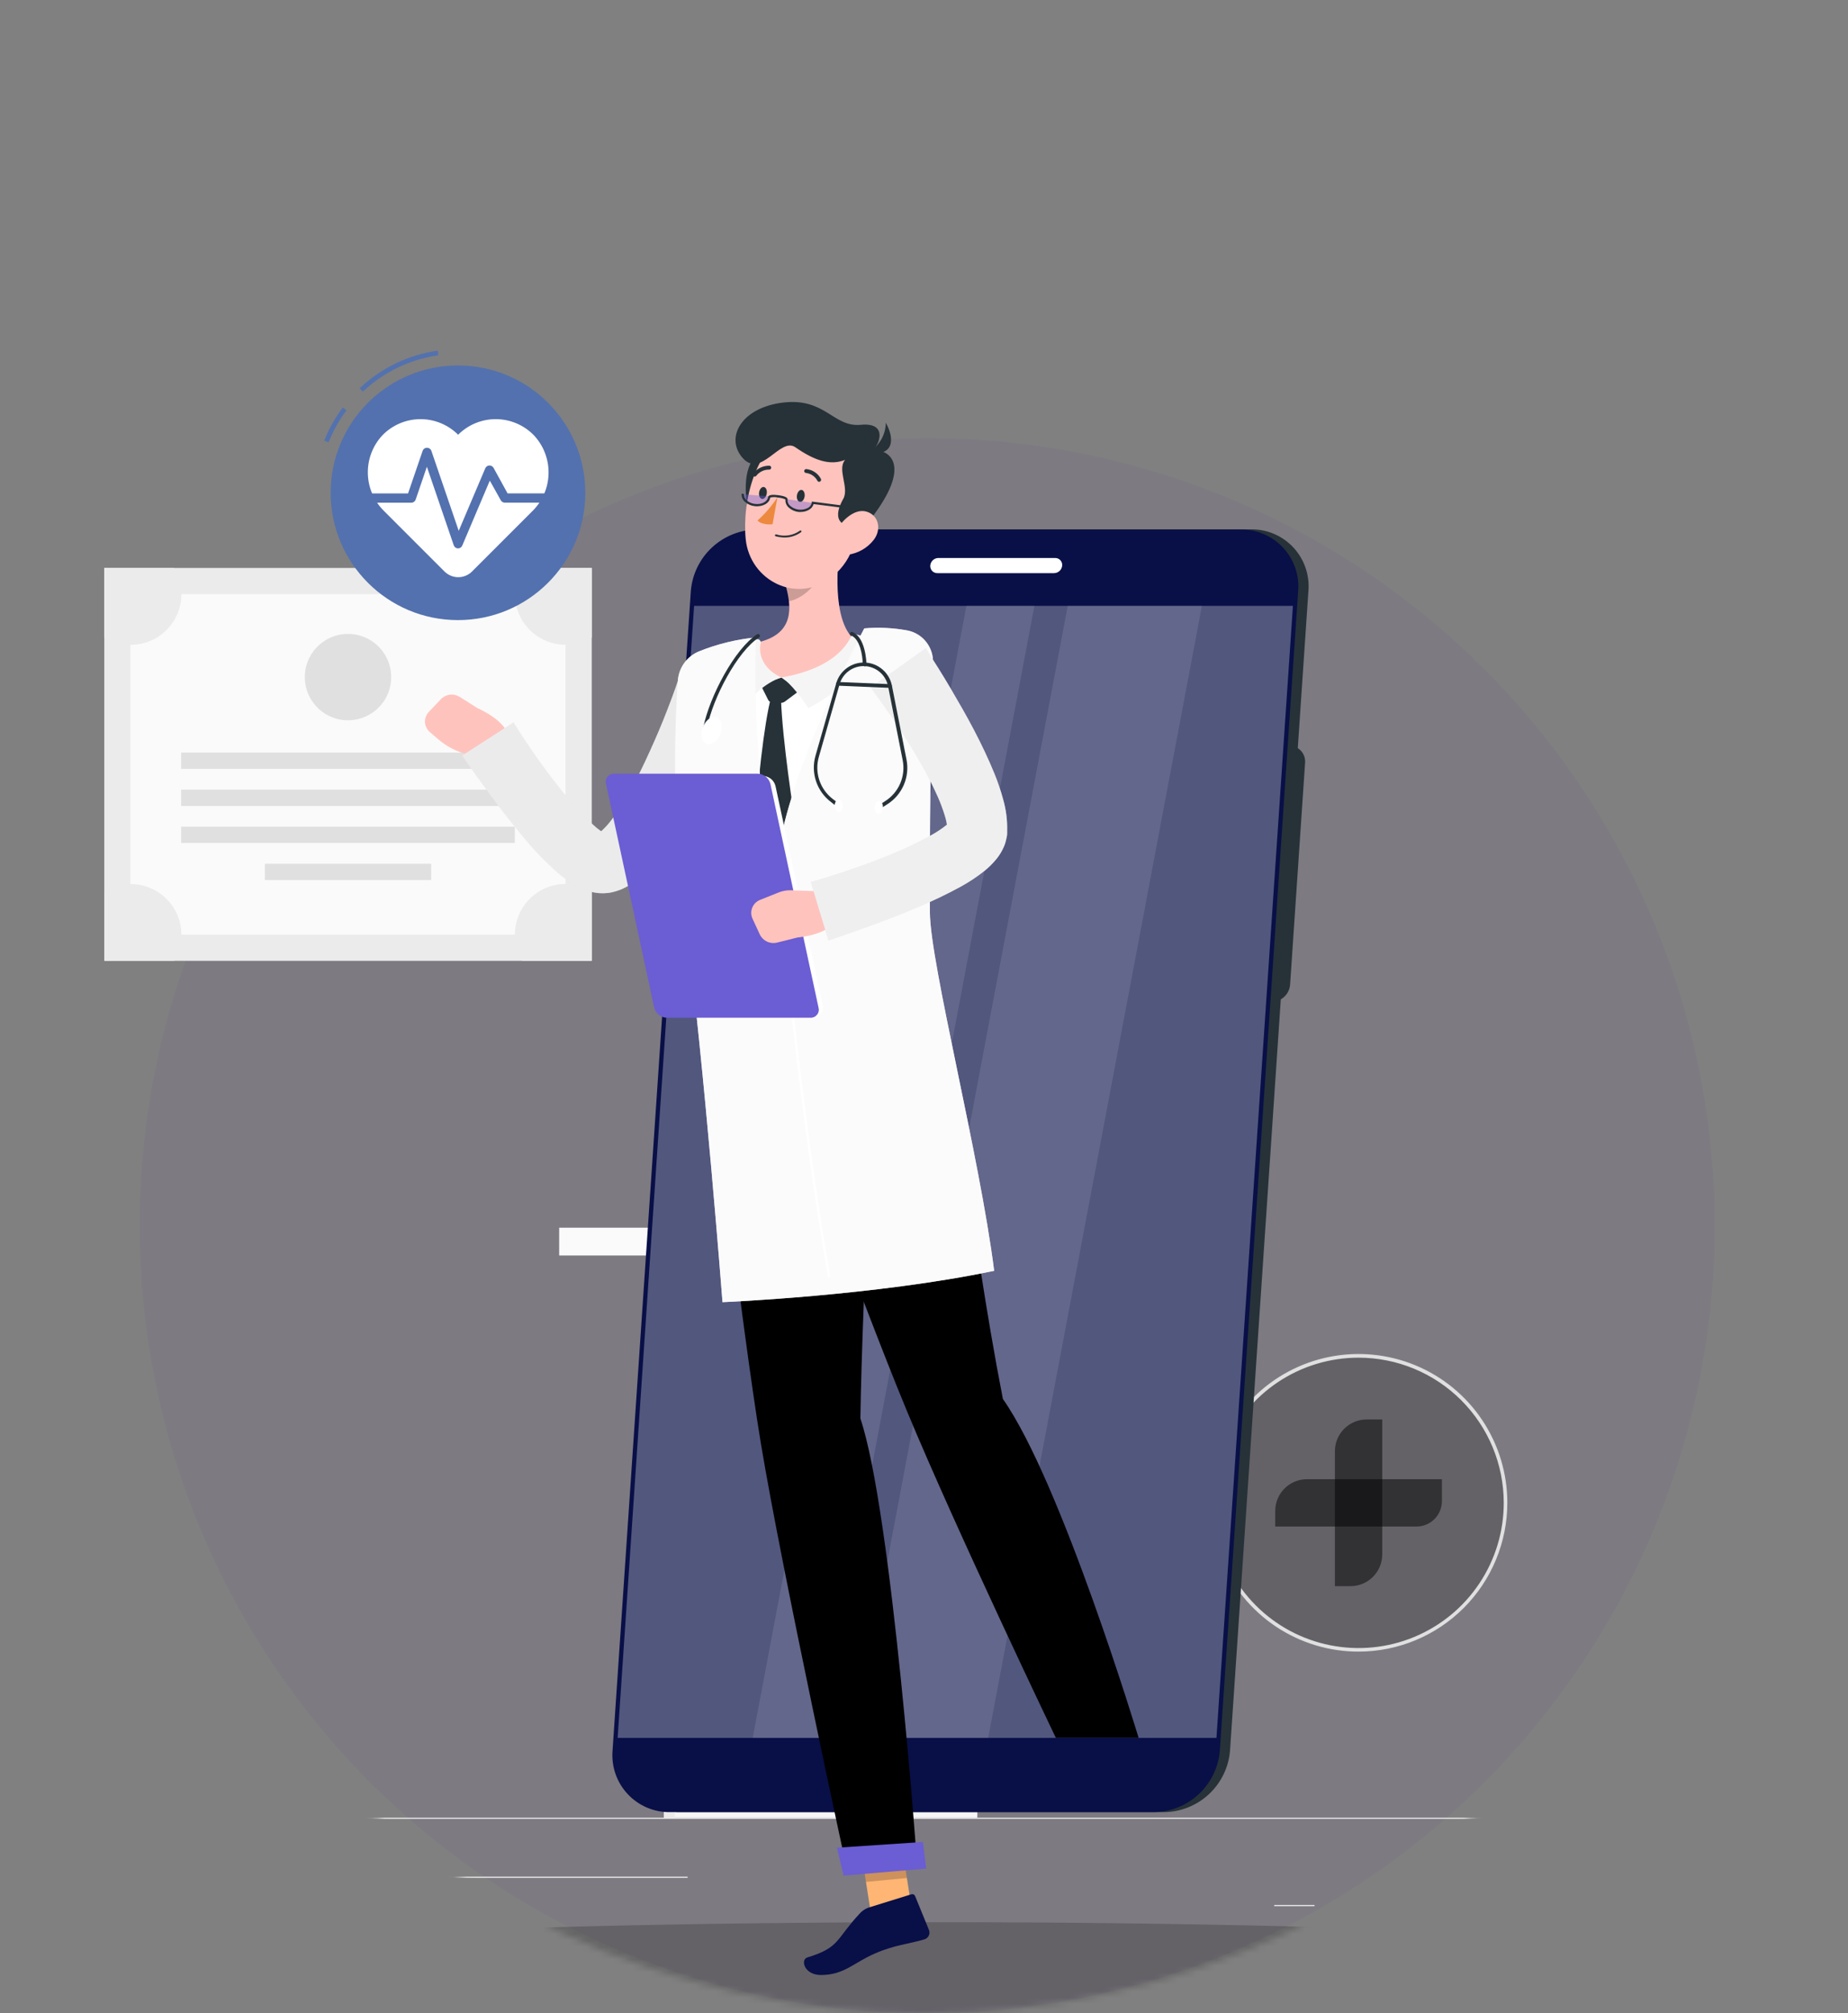 <?xml version="1.0" encoding="UTF-8"?>
<svg width="291" height="317" viewBox="0 0 291 317" fill="none" xmlns="http://www.w3.org/2000/svg">
<rect x="0" y="0" width="291" height="317" fill="#808080" stroke="none"/>
<circle cx="146" cy="193" r="124" fill="#6022A1" fill-opacity="0.06"/>
<mask id="mask0_164_6610" style="mask-type:alpha" maskUnits="userSpaceOnUse" x="0" y="0" width="291" height="317">
<ellipse cx="145.5" cy="158.5" rx="145.5" ry="158.5" fill="url(#paint0_linear_164_6610)"/>
</mask>
<g mask="url(#mask0_164_6610)">
<path d="M330.312 286.206H-35V286.389H330.312V286.206Z" fill="#EBEBEB"/>
<path d="M293.708 297.962H269.509V298.145H293.708V297.962Z" fill="#EBEBEB"/>
<path d="M206.997 299.949H200.648V300.132H206.997V299.949Z" fill="#EBEBEB"/>
<path d="M268.779 291.182H233.95V291.364H268.779V291.182Z" fill="#EBEBEB"/>
<path d="M20.629 292.409H3.328V292.592H20.629V292.409Z" fill="#EBEBEB"/>
<path d="M46.019 292.409H27.132V292.592H46.019V292.409Z" fill="#EBEBEB"/>
<path d="M108.283 295.492H61.055V295.675H108.283V295.492Z" fill="#EBEBEB"/>
<path d="M93.181 89.427H16.421V151.289H93.181V89.427Z" fill="#EBEBEB"/>
<path d="M89.053 147.168V93.548H20.535V147.168H89.053Z" fill="#FAFAFA"/>
<path d="M81.066 121.063V118.499H28.527V121.063H81.066Z" fill="#E0E0E0"/>
<path d="M81.066 126.901V124.336H28.527V126.901H81.066Z" fill="#E0E0E0"/>
<path d="M81.066 132.731V130.167H28.527V132.731H81.066Z" fill="#E0E0E0"/>
<path d="M67.894 138.569V136.005H41.701V138.569H67.894Z" fill="#E0E0E0"/>
<path d="M28.564 93.548C28.564 94.601 28.356 95.643 27.952 96.616C27.547 97.588 26.954 98.47 26.207 99.213C25.46 99.955 24.574 100.542 23.599 100.94C22.624 101.339 21.581 101.54 20.527 101.533C19.075 101.537 17.649 101.14 16.407 100.386V89.427H27.366C28.134 90.665 28.548 92.091 28.564 93.548Z" fill="#EBEBEB"/>
<path d="M93.181 89.427V100.386C91.653 101.305 89.862 101.686 88.093 101.47C86.324 101.253 84.678 100.45 83.418 99.19C82.157 97.93 81.355 96.284 81.138 94.515C80.921 92.745 81.302 90.954 82.221 89.427H93.181Z" fill="#EBEBEB"/>
<path d="M28.564 147.176C28.567 148.625 28.172 150.048 27.424 151.289H16.465V140.33C17.677 139.604 19.06 139.213 20.473 139.195C21.885 139.178 23.277 139.535 24.507 140.231C25.737 140.927 26.76 141.936 27.473 143.156C28.185 144.376 28.562 145.763 28.564 147.176Z" fill="#EBEBEB"/>
<path d="M93.181 140.323V151.282H82.221C81.468 150.043 81.07 148.619 81.074 147.168C81.076 145.754 81.452 144.365 82.166 143.143C82.879 141.921 83.904 140.91 85.135 140.214C86.367 139.517 87.761 139.16 89.175 139.177C90.59 139.195 91.975 139.588 93.188 140.315L93.181 140.323Z" fill="#EBEBEB"/>
<path d="M61.514 107.702C62.116 103.994 59.598 100.5 55.89 99.898C52.182 99.296 48.688 101.814 48.086 105.523C47.484 109.231 50.002 112.725 53.71 113.327C57.419 113.929 60.913 111.41 61.514 107.702Z" fill="#E0E0E0"/>
<path d="M153.896 203.813H104.549V286.206H153.896V203.813Z" fill="#F5F5F5"/>
<path d="M106.237 203.813H104.549V286.206H106.237V203.813Z" fill="#EBEBEB"/>
<path d="M109.912 193.307H88.052V197.684H109.912V193.307Z" fill="#FAFAFA"/>
<path d="M147.656 319.201C225.893 319.201 289.317 315.498 289.317 310.93C289.317 306.363 225.893 302.66 147.656 302.66C69.419 302.66 5.995 306.363 5.995 310.93C5.995 315.498 69.419 319.201 147.656 319.201Z" fill="black" fill-opacity="0.2"/>
<path d="M213.929 259.77C226.712 259.77 237.075 249.407 237.075 236.624C237.075 223.841 226.712 213.478 213.929 213.478C201.146 213.478 190.783 223.841 190.783 236.624C190.783 249.407 201.146 259.77 213.929 259.77Z" fill="black" fill-opacity="0.2"/>
<path d="M213.931 260.057C209.297 260.059 204.766 258.686 200.911 256.112C197.057 253.538 194.053 249.879 192.278 245.598C190.504 241.317 190.039 236.605 190.942 232.059C191.845 227.514 194.076 223.338 197.353 220.06C200.63 216.783 204.805 214.551 209.35 213.646C213.895 212.741 218.607 213.205 222.889 214.978C227.171 216.751 230.831 219.754 233.406 223.608C235.981 227.461 237.355 231.992 237.355 236.626C237.349 242.837 234.88 248.793 230.488 253.186C226.097 257.578 220.142 260.05 213.931 260.057ZM213.931 213.772C209.409 213.772 204.989 215.113 201.229 217.626C197.47 220.138 194.539 223.709 192.809 227.887C191.079 232.064 190.627 236.661 191.51 241.096C192.392 245.531 194.57 249.604 197.768 252.801C200.966 255.998 205.04 258.175 209.476 259.056C213.911 259.938 218.508 259.484 222.685 257.752C226.862 256.021 230.432 253.09 232.943 249.329C235.454 245.569 236.794 241.148 236.792 236.626C236.787 230.565 234.376 224.755 230.09 220.47C225.803 216.185 219.992 213.776 213.931 213.772Z" fill="#E0E0E0"/>
<path d="M217.657 223.504H215.205C212.443 223.504 210.205 225.743 210.205 228.504V249.748H212.657C215.418 249.748 217.657 247.51 217.657 244.748V223.504Z" fill="black" fill-opacity="0.5"/>
<path d="M227.053 236.36V232.907H205.809C203.048 232.907 200.809 235.146 200.809 237.907V240.36H223.051C225.26 240.36 227.053 238.569 227.053 236.36Z" fill="black" fill-opacity="0.5"/>
<path d="M57.138 61.664L56.642 61.13C60.024 57.933 64.315 55.865 68.923 55.212L69.026 55.943C64.566 56.572 60.412 58.571 57.138 61.664Z" fill="#5371AE"/>
<path d="M51.732 69.649L51.053 69.386C51.79 67.525 52.773 65.771 53.975 64.17L54.56 64.608C53.401 66.157 52.45 67.852 51.732 69.649Z" fill="#5371AE"/>
<path d="M72.117 97.639C83.189 97.639 92.165 88.663 92.165 77.591C92.165 66.519 83.189 57.543 72.117 57.543C61.044 57.543 52.068 66.519 52.068 77.591C52.068 88.663 61.044 97.639 72.117 97.639Z" fill="#5371AE"/>
<path d="M84.092 68.561C83.32 67.759 82.396 67.12 81.373 66.679C80.351 66.239 79.251 66.007 78.138 65.997C77.025 65.987 75.922 66.198 74.891 66.62C73.861 67.041 72.926 67.664 72.139 68.451C71.353 67.664 70.418 67.042 69.388 66.62C68.359 66.199 67.255 65.987 66.143 65.998C65.031 66.008 63.932 66.24 62.91 66.68C61.888 67.12 60.965 67.759 60.193 68.561C58.681 70.196 57.867 72.357 57.923 74.583C57.979 76.81 58.901 78.927 60.493 80.484L69.991 89.983C70.276 90.268 70.614 90.494 70.987 90.648C71.359 90.802 71.758 90.882 72.161 90.882C72.564 90.882 72.963 90.802 73.335 90.648C73.707 90.494 74.046 90.268 74.331 89.983L83.829 80.484C85.416 78.922 86.331 76.802 86.38 74.576C86.43 72.35 85.609 70.192 84.092 68.561Z" fill="white"/>
<path d="M72.117 86.351C71.969 86.346 71.827 86.297 71.708 86.21C71.59 86.122 71.5 86.001 71.452 85.862L67.221 73.493L65.453 78.665C65.403 78.809 65.309 78.933 65.185 79.021C65.06 79.109 64.911 79.156 64.759 79.155H57.679C57.486 79.155 57.3 79.078 57.163 78.941C57.026 78.804 56.949 78.618 56.949 78.424C56.949 78.23 57.026 78.045 57.163 77.908C57.3 77.77 57.486 77.694 57.679 77.694H64.255L66.549 70.994C66.599 70.85 66.692 70.726 66.816 70.638C66.939 70.549 67.088 70.502 67.24 70.502C67.391 70.502 67.54 70.549 67.663 70.638C67.787 70.726 67.88 70.85 67.93 70.994L72.233 83.582L76.413 73.741C76.465 73.615 76.552 73.507 76.663 73.428C76.774 73.35 76.905 73.304 77.041 73.295C77.178 73.287 77.314 73.318 77.434 73.384C77.554 73.45 77.653 73.548 77.72 73.668L79.927 77.686H86.583C86.777 77.686 86.963 77.763 87.1 77.9C87.237 78.037 87.314 78.223 87.314 78.417C87.314 78.611 87.237 78.796 87.1 78.933C86.963 79.07 86.777 79.147 86.583 79.147H79.503C79.372 79.149 79.244 79.115 79.131 79.049C79.018 78.984 78.924 78.889 78.86 78.775L77.129 75.677L72.789 85.906C72.733 86.038 72.639 86.15 72.52 86.23C72.4 86.309 72.26 86.351 72.117 86.351Z" fill="#5371AE"/>
<path d="M183.354 285.33H107.099C105.856 285.343 104.625 285.099 103.482 284.611C102.339 284.123 101.31 283.402 100.461 282.495C99.612 281.588 98.96 280.514 98.548 279.342C98.136 278.17 97.973 276.924 98.068 275.685L110.394 93.029C110.609 90.421 111.787 87.985 113.697 86.196C115.608 84.407 118.115 83.392 120.732 83.349H197.002C198.248 83.334 199.483 83.58 200.629 84.07C201.774 84.561 202.805 85.284 203.655 86.195C204.504 87.106 205.155 88.185 205.564 89.362C205.974 90.538 206.133 91.787 206.033 93.029L193.685 275.685C193.463 278.287 192.283 280.713 190.375 282.495C188.466 284.276 185.965 285.287 183.354 285.33Z" fill="#263238"/>
<path d="M200.262 157.734H198.34C197.992 157.738 197.647 157.669 197.327 157.533C197.007 157.396 196.72 157.194 196.482 156.939C196.245 156.685 196.063 156.383 195.949 156.055C195.835 155.726 195.791 155.377 195.819 155.03L198.179 120.114C198.234 119.384 198.561 118.701 199.096 118.2C199.63 117.699 200.333 117.418 201.065 117.41H202.987C203.335 117.406 203.68 117.475 204 117.612C204.32 117.748 204.607 117.95 204.845 118.205C205.082 118.459 205.264 118.761 205.378 119.089C205.492 119.418 205.536 119.767 205.507 120.114L203.148 155.03C203.093 155.761 202.766 156.444 202.231 156.944C201.697 157.445 200.994 157.727 200.262 157.734Z" fill="#263238"/>
<path d="M109.284 134.441H107.37C107.087 134.445 106.806 134.39 106.545 134.279C106.284 134.169 106.049 134.005 105.855 133.799C105.66 133.593 105.511 133.349 105.416 133.082C105.32 132.815 105.282 132.532 105.302 132.249L106.157 119.639C106.211 119.047 106.482 118.495 106.917 118.091C107.353 117.686 107.922 117.457 108.517 117.447H110.438C110.721 117.445 111 117.502 111.26 117.613C111.519 117.724 111.753 117.888 111.946 118.094C112.14 118.299 112.289 118.543 112.384 118.808C112.479 119.074 112.518 119.357 112.499 119.639L111.644 132.249C111.592 132.842 111.321 133.394 110.885 133.799C110.449 134.204 109.879 134.432 109.284 134.441Z" fill="#6B5DD3"/>
<path d="M107.764 156.959H105.843C105.56 156.962 105.28 156.906 105.02 156.795C104.76 156.684 104.526 156.52 104.333 156.314C104.139 156.108 103.99 155.865 103.895 155.598C103.801 155.332 103.762 155.049 103.783 154.767L104.637 142.157C104.691 141.564 104.962 141.013 105.398 140.609C105.833 140.204 106.403 139.975 106.997 139.965H108.933C109.216 139.963 109.495 140.02 109.755 140.131C110.014 140.242 110.248 140.406 110.441 140.611C110.635 140.817 110.784 141.061 110.879 141.326C110.974 141.592 111.013 141.875 110.994 142.157L110.139 154.767C110.086 155.362 109.814 155.916 109.375 156.322C108.936 156.727 108.362 156.954 107.764 156.959Z" fill="#6B5DD3"/>
<path d="M181.74 285.33H105.485C104.242 285.344 103.01 285.099 101.868 284.611C100.725 284.123 99.696 283.402 98.847 282.495C97.997 281.588 97.346 280.514 96.934 279.342C96.522 278.17 96.359 276.924 96.454 275.686L108.787 93.029C109.01 90.42 110.195 87.987 112.113 86.203C114.031 84.419 116.543 83.412 119.162 83.378H195.388C196.631 83.364 197.864 83.609 199.007 84.098C200.15 84.586 201.179 85.307 202.029 86.215C202.878 87.123 203.529 88.198 203.941 89.371C204.352 90.544 204.515 91.79 204.418 93.029L192.078 275.686C191.856 278.288 190.675 280.716 188.765 282.497C186.855 284.279 184.352 285.289 181.74 285.33Z" fill="#090F47"/>
<path opacity="0.3" d="M97.258 273.64L109.298 95.397H203.593L191.552 273.64H97.258Z" fill="white"/>
<path opacity="0.1" d="M134.483 273.64L168.136 95.397H189.258L155.606 273.64H134.483Z" fill="white"/>
<path opacity="0.1" d="M118.527 273.64L152.179 95.397H162.883L129.23 273.64H118.527Z" fill="white"/>
<path d="M147.759 87.856H166.149C166.302 87.854 166.454 87.883 166.596 87.943C166.737 88.003 166.864 88.092 166.969 88.205C167.074 88.317 167.153 88.45 167.204 88.595C167.254 88.74 167.272 88.894 167.259 89.047C167.234 89.369 167.09 89.67 166.855 89.891C166.62 90.113 166.311 90.239 165.988 90.245H147.598C147.444 90.247 147.292 90.216 147.15 90.156C147.009 90.095 146.882 90.005 146.777 89.892C146.673 89.779 146.593 89.646 146.543 89.5C146.493 89.355 146.474 89.2 146.487 89.047C146.513 88.726 146.657 88.426 146.893 88.206C147.128 87.985 147.437 87.861 147.759 87.856Z" fill="white"/>
<path d="M143.931 302.901L137.486 303.515L135.163 288.647L141.607 288.026L143.931 302.901Z" fill="#FFB573"/>
<path d="M136.748 300.366L143.499 298.269C143.615 298.228 143.742 298.235 143.854 298.287C143.966 298.338 144.053 298.432 144.098 298.547L146.289 303.902C146.344 304.046 146.368 304.199 146.36 304.352C146.353 304.505 146.313 304.656 146.245 304.793C146.176 304.93 146.08 305.052 145.962 305.15C145.843 305.248 145.706 305.321 145.559 305.363C143.119 306.094 140.795 306.262 137.851 307.555C134.41 309.016 132.97 310.974 129.266 310.974C126.614 310.974 126.015 308.541 127.14 308.205C132.254 306.656 131.582 305.385 135.294 301.389C135.68 300.925 136.181 300.573 136.748 300.366Z" fill="#090F47"/>
<path opacity="0.2" d="M135.163 288.647L136.361 296.318L142.813 295.697L141.614 288.026L135.163 288.647Z" fill="black"/>
<path d="M139.824 100.774C131.371 99.78 122.961 100.445 114.522 102.082C113.116 102.355 111.833 103.068 110.86 104.119C109.887 105.17 109.273 106.504 109.108 107.927C108.195 116.007 107.15 134.119 111.227 161.138L145.771 158.215C145.837 153.313 142.352 130.978 145.23 107.802C145.348 106.984 145.301 106.151 145.091 105.351C144.882 104.552 144.514 103.802 144.01 103.147C143.506 102.492 142.876 101.945 142.157 101.537C141.438 101.129 140.645 100.87 139.824 100.774Z" fill="white"/>
<path d="M119.71 107.7L120.945 110.17C121.002 110.294 121.094 110.4 121.209 110.475C121.324 110.55 121.458 110.591 121.595 110.594L122.932 110.667C123.171 110.677 123.405 110.605 123.597 110.462L125.898 108.745L123.056 106.677L119.71 107.7Z" fill="#263238"/>
<path d="M122.976 109.958C122.488 109.732 121.936 109.688 121.419 109.834C120.331 113.669 119.14 124.68 119.016 129.56C122.318 139.183 123.399 140.154 123.399 140.154L125.072 128.574C125.072 128.574 123.195 116.731 122.976 109.958Z" fill="#263238"/>
<path d="M132.511 84.116C131.722 88.88 131.049 97.581 134.469 100.657C131.963 103.288 128.682 106.334 123.056 106.678C117.431 107.021 118.3 103.127 119.725 101.045C124.978 99.642 124.722 95.726 123.692 92.065L132.511 84.116Z" fill="#FFC3BD"/>
<path d="M135.901 100.241C135.502 100.069 135.089 99.934 134.666 99.839C134.562 99.811 134.453 99.819 134.354 99.859C134.255 99.9 134.172 99.973 134.118 100.065C133.577 100.986 131.926 105.099 123.056 106.677C124.517 107.539 126.454 110.214 127.286 111.499C129.946 110.119 136.865 105.991 136.207 100.65C136.194 100.561 136.159 100.478 136.105 100.407C136.052 100.335 135.981 100.278 135.901 100.241Z" fill="#F5F5F5"/>
<path d="M119.776 101.263C119.795 101.18 119.792 101.094 119.769 101.012C119.746 100.93 119.702 100.855 119.643 100.794C119.583 100.733 119.509 100.688 119.428 100.663C119.347 100.637 119.26 100.633 119.177 100.65C118.87 100.709 118.567 100.79 118.271 100.891C118.202 100.918 118.138 100.954 118.081 101C117.401 101.629 113.697 106.977 117.168 111.302C117.898 110.126 120.419 107.459 123.056 106.677C120.558 105.552 119.33 103.455 119.776 101.263Z" fill="#F5F5F5"/>
<path opacity="0.2" d="M128.916 87.36L123.7 92.065C123.951 92.915 124.127 93.785 124.226 94.666C126.242 94.323 128.953 92.036 129.099 89.917C129.198 89.061 129.136 88.193 128.916 87.36Z" fill="black"/>
<path d="M121.946 69.715C117.445 71.476 117.153 75.173 117.562 79.213C117.971 83.254 122.37 80.58 123.349 78.052C124.328 75.524 128.178 67.275 121.946 69.715Z" fill="#263238"/>
<path d="M136.303 77.774C135.053 84.138 134.637 87.915 130.998 90.845C125.511 95.228 118.081 91.444 117.423 84.883C116.831 78.972 118.972 69.54 125.526 67.698C126.955 67.278 128.469 67.237 129.919 67.581C131.369 67.924 132.704 68.64 133.792 69.658C134.881 70.675 135.685 71.959 136.125 73.382C136.565 74.806 136.626 76.32 136.303 77.774Z" fill="#FFC3BD"/>
<path d="M136.04 83.042C130.684 83.327 131.817 80.287 132.788 78.541C133.76 76.795 131.78 73.909 133.073 72.411C130.765 73.332 128.332 72.572 125.241 70.424C122.845 68.751 119.842 75.436 116.919 72.082C114.157 68.919 116.722 64.148 123.356 63.381C129.99 62.614 131.196 67.304 135.55 66.888C139.905 66.471 138.392 70.058 137.537 70.789C141.191 71.03 143.185 74.523 136.04 83.042Z" fill="#263238"/>
<path d="M136.697 71.235C137.535 70.775 138.235 70.1 138.724 69.28C139.214 68.459 139.475 67.522 139.481 66.566C140.928 69.102 140.774 71.98 136.697 71.235Z" fill="#263238"/>
<path d="M122.815 84.569C123.397 84.669 123.994 84.651 124.569 84.516C125.144 84.38 125.686 84.13 126.162 83.779C126.176 83.766 126.187 83.749 126.195 83.731C126.203 83.713 126.207 83.693 126.207 83.674C126.207 83.654 126.203 83.634 126.195 83.616C126.187 83.598 126.176 83.581 126.162 83.568C126.133 83.54 126.095 83.525 126.056 83.525C126.016 83.525 125.978 83.54 125.95 83.568C125.417 83.945 124.804 84.194 124.158 84.294C123.513 84.394 122.853 84.343 122.231 84.145C122.191 84.135 122.149 84.14 122.113 84.159C122.077 84.177 122.048 84.209 122.034 84.247C122.022 84.286 122.027 84.328 122.046 84.363C122.065 84.399 122.097 84.425 122.136 84.437C122.358 84.501 122.585 84.545 122.815 84.569Z" fill="#263238"/>
<path d="M137.596 84.992C136.596 86.282 135.129 87.126 133.512 87.345C131.386 87.623 130.677 85.643 131.568 83.794C132.379 82.128 134.491 79.98 136.449 80.558C138.407 81.135 138.823 83.385 137.596 84.992Z" fill="#FFC3BD"/>
<path d="M135.484 223.351C135.74 204.274 138.18 158.837 138.18 158.837L111.25 161.109C111.25 161.109 116.605 207.935 119.834 227.398C123.195 247.629 133.504 295.025 133.504 295.025L144.464 294.09C144.464 294.09 140.46 238.102 135.484 223.351Z" fill="black"/>
<path d="M132.847 295.325L145.844 294.221L145.333 290.028L131.787 290.934L132.847 295.325Z" fill="#6B5DD3"/>
<path d="M126.702 78.154C126.636 78.673 126.3 79.067 125.972 79.031C125.643 78.994 125.416 78.541 125.489 78.015C125.562 77.489 125.891 77.102 126.22 77.138C126.549 77.175 126.775 77.635 126.702 78.154Z" fill="#263238"/>
<path d="M120.74 77.686C120.675 78.212 120.338 78.6 120.01 78.563C119.681 78.526 119.454 78.073 119.527 77.555C119.6 77.036 119.929 76.641 120.258 76.678C120.587 76.715 120.813 77.138 120.74 77.686Z" fill="#263238"/>
<path d="M122.42 78.3C121.54 79.652 120.484 80.88 119.279 81.953C120.053 82.764 121.653 82.545 121.653 82.545L122.42 78.3Z" fill="#ED893E"/>
<path opacity="0.4" d="M116.971 77.818C116.861 78.651 117.701 79.345 118.863 79.491C120.025 79.637 121.099 79.001 121.201 78.168" fill="#6B5DD3"/>
<path opacity="0.4" d="M123.875 78.592C123.714 79.418 124.525 80.163 125.665 80.382C126.805 80.602 127.922 80.017 128.076 79.199" fill="#6B5DD3"/>
<path d="M126.117 80.609C125.986 80.616 125.854 80.616 125.723 80.609C125.161 80.541 124.634 80.304 124.211 79.929C124.026 79.771 123.882 79.572 123.79 79.347C123.699 79.121 123.662 78.878 123.684 78.636C123.314 78.475 122.919 78.376 122.515 78.344C122.11 78.243 121.686 78.243 121.281 78.344C121.178 79.235 120.068 79.849 118.826 79.695C118.264 79.634 117.735 79.399 117.313 79.023C117.13 78.865 116.986 78.665 116.895 78.44C116.803 78.215 116.767 77.972 116.787 77.73L117.138 77.774C117.123 77.961 117.153 78.148 117.226 78.321C117.298 78.494 117.411 78.647 117.555 78.767C117.923 79.091 118.382 79.293 118.87 79.345C119.922 79.484 120.857 78.994 120.952 78.263C121.003 77.854 121.851 77.883 122.552 77.971C123.253 78.059 124.086 78.256 124.013 78.658C123.998 78.845 124.028 79.033 124.1 79.206C124.173 79.379 124.286 79.531 124.43 79.651C124.802 79.971 125.26 80.175 125.747 80.237C126.234 80.299 126.729 80.218 127.17 80.002C127.34 79.923 127.488 79.804 127.603 79.655C127.717 79.506 127.794 79.332 127.827 79.147V78.972L136.843 80.134L136.799 80.484L128.119 79.367C128.056 79.57 127.953 79.758 127.814 79.92C127.676 80.082 127.507 80.215 127.316 80.309C126.946 80.504 126.535 80.607 126.117 80.609Z" fill="#263238"/>
<path d="M128.996 75.86C129.048 75.86 129.099 75.845 129.142 75.816C129.213 75.775 129.265 75.707 129.287 75.628C129.309 75.549 129.299 75.464 129.259 75.392C129.033 74.967 128.705 74.605 128.305 74.337C127.904 74.07 127.444 73.905 126.965 73.858C126.883 73.854 126.802 73.882 126.741 73.937C126.679 73.992 126.642 74.068 126.636 74.15C126.632 74.23 126.66 74.309 126.713 74.369C126.766 74.429 126.841 74.466 126.921 74.472C127.3 74.516 127.663 74.653 127.977 74.869C128.292 75.085 128.549 75.375 128.726 75.714C128.753 75.76 128.793 75.798 128.841 75.824C128.888 75.85 128.942 75.862 128.996 75.86Z" fill="#263238"/>
<path d="M118.811 75.034C118.862 75.039 118.913 75.032 118.96 75.013C119.007 74.993 119.049 74.963 119.082 74.924C119.318 74.615 119.624 74.365 119.974 74.195C120.324 74.025 120.709 73.94 121.098 73.945C121.139 73.949 121.179 73.945 121.218 73.934C121.257 73.922 121.293 73.902 121.324 73.877C121.355 73.851 121.381 73.819 121.4 73.783C121.419 73.747 121.431 73.708 121.434 73.668C121.44 73.628 121.437 73.588 121.426 73.55C121.416 73.512 121.398 73.476 121.373 73.445C121.349 73.413 121.318 73.387 121.284 73.368C121.249 73.349 121.211 73.336 121.171 73.332C120.681 73.319 120.194 73.421 119.75 73.63C119.305 73.84 118.917 74.15 118.614 74.537C118.562 74.599 118.537 74.68 118.544 74.76C118.55 74.841 118.589 74.916 118.651 74.968C118.698 75.002 118.753 75.025 118.811 75.034Z" fill="#263238"/>
<path d="M157.922 220.275C152.332 191.547 151.076 169.08 145.771 158.172L119.681 161.094C119.681 161.094 135.221 203.902 142.812 222.174C150.696 241.171 166.258 273.625 166.258 273.625H179.292C179.292 273.625 167.127 233.36 157.922 220.275Z" fill="black"/>
<path d="M75.222 111.521L72.402 109.739C71.944 109.444 71.398 109.317 70.858 109.379C70.317 109.442 69.814 109.69 69.436 110.082L67.522 112.099C67.315 112.316 67.156 112.574 67.053 112.855C66.951 113.137 66.907 113.437 66.925 113.736C66.943 114.035 67.022 114.328 67.157 114.595C67.292 114.863 67.481 115.1 67.712 115.291L69.078 116.46C70.266 117.467 71.653 118.214 73.147 118.652L77.275 119.872L79.986 116.95C80.812 113.903 75.222 111.521 75.222 111.521Z" fill="#FFC3BD"/>
<path d="M116.97 110.155C115.947 112.654 114.946 114.977 113.857 117.352C112.769 119.726 111.666 122.072 110.445 124.402C109.225 126.733 107.925 129.049 106.449 131.372C105.718 132.527 104.907 133.681 103.987 134.843C102.997 136.124 101.87 137.292 100.626 138.328C99.804 138.999 98.898 139.559 97.93 139.994C97.623 140.111 97.338 140.228 97.002 140.33L96.49 140.469C96.233 140.532 95.972 140.578 95.709 140.607C94.818 140.708 93.917 140.643 93.049 140.417C91.965 140.114 90.934 139.643 89.995 139.022C89.292 138.583 88.62 138.095 87.986 137.561C85.877 135.72 83.934 133.698 82.178 131.518C80.475 129.473 78.868 127.42 77.326 125.323C75.785 123.226 74.301 121.166 72.782 118.966L80.862 113.75C83.412 117.866 86.234 121.808 89.308 125.549C90.722 127.282 92.279 128.893 93.963 130.364C94.289 130.631 94.633 130.875 94.993 131.095C95.263 131.277 95.533 131.35 95.343 131.285C95.087 131.214 94.817 131.199 94.554 131.241C94.448 131.251 94.343 131.27 94.24 131.299H94.182C94.145 131.299 94.145 131.299 94.138 131.299C94.304 131.191 94.463 131.071 94.613 130.941C95.28 130.336 95.884 129.665 96.417 128.939C97.038 128.106 97.659 127.171 98.251 126.2C99.461 124.179 100.563 122.096 101.554 119.96C102.577 117.768 103.563 115.576 104.476 113.297C105.389 111.017 106.259 108.701 106.997 106.487L116.97 110.155Z" fill="#E0E0E0"/>
<g opacity="0.6">
<path opacity="0.6" d="M116.97 110.155C115.947 112.654 114.946 114.977 113.857 117.352C112.769 119.726 111.666 122.072 110.445 124.402C109.225 126.733 107.925 129.049 106.449 131.372C105.718 132.527 104.907 133.681 103.987 134.843C102.997 136.124 101.87 137.292 100.626 138.328C99.804 138.999 98.898 139.559 97.93 139.994C97.623 140.111 97.338 140.228 97.002 140.33L96.49 140.469C96.233 140.532 95.972 140.578 95.709 140.607C94.818 140.708 93.917 140.643 93.049 140.417C91.965 140.114 90.934 139.643 89.995 139.022C89.292 138.583 88.62 138.095 87.986 137.561C85.877 135.72 83.934 133.698 82.178 131.518C80.475 129.473 78.868 127.42 77.326 125.323C75.785 123.226 74.301 121.166 72.782 118.966L80.862 113.75C83.412 117.866 86.234 121.808 89.308 125.549C90.722 127.282 92.279 128.893 93.963 130.364C94.289 130.631 94.633 130.875 94.993 131.095C95.263 131.277 95.533 131.35 95.343 131.285C95.087 131.214 94.817 131.199 94.554 131.241C94.448 131.251 94.343 131.27 94.24 131.299H94.182C94.145 131.299 94.145 131.299 94.138 131.299C94.304 131.191 94.463 131.071 94.613 130.941C95.28 130.336 95.884 129.665 96.417 128.939C97.038 128.106 97.659 127.171 98.251 126.2C99.461 124.179 100.563 122.096 101.554 119.96C102.577 117.768 103.563 115.576 104.476 113.297C105.389 111.017 106.259 108.701 106.997 106.487L116.97 110.155Z" fill="white"/>
</g>
<path d="M136.098 98.94C133.358 104.055 123.604 123.54 122.421 135.566C118.103 124.607 119.045 100.365 119.045 100.365C115.968 100.665 112.949 101.403 110.08 102.557C109.156 102.937 108.355 103.565 107.765 104.372C107.176 105.179 106.821 106.134 106.741 107.13C105.9 119.674 106.297 132.27 107.925 144.736C110.957 168.335 113.77 205.034 113.77 205.034C113.77 205.034 137.917 204.026 156.548 200.095C154.276 182.056 146.502 151.823 146.429 143.727C146.341 133.309 146.582 112.939 146.911 104.434C146.966 103.234 146.59 102.053 145.85 101.106C145.111 100.158 144.056 99.507 142.878 99.269C140.643 98.855 138.362 98.744 136.098 98.94Z" fill="#F2F2F2"/>
<path opacity="0.7" d="M136.098 98.94C133.358 104.054 123.604 123.54 122.421 135.566C118.103 124.607 119.045 100.365 119.045 100.365C115.968 100.665 112.949 101.403 110.08 102.557C109.156 102.936 108.355 103.565 107.765 104.372C107.176 105.179 106.821 106.134 106.741 107.13C105.9 119.674 106.297 132.27 107.925 144.736C110.957 168.335 113.77 205.034 113.77 205.034C113.77 205.034 137.917 204.026 156.548 200.095C154.276 182.056 146.502 151.823 146.429 143.727C146.341 133.309 146.582 112.931 146.911 104.427C146.98 103.263 146.636 102.112 145.94 101.176C145.244 100.241 144.24 99.581 143.105 99.313C140.798 98.861 138.439 98.735 136.098 98.94Z" fill="white"/>
<path d="M130.406 201.118C126.212 177.979 122.888 144.027 122.618 139.943H122.99C123.261 144.027 126.592 177.935 130.779 201.074L130.406 201.118Z" fill="white"/>
<path d="M128.317 159.954H106.047C105.597 159.934 105.166 159.769 104.819 159.483C104.471 159.197 104.225 158.806 104.118 158.369L96.673 123.759C96.619 123.57 96.61 123.371 96.647 123.178C96.685 122.985 96.768 122.804 96.889 122.649C97.01 122.494 97.166 122.37 97.345 122.288C97.523 122.205 97.719 122.166 97.915 122.174H120.177C120.628 122.193 121.061 122.357 121.41 122.643C121.759 122.929 122.006 123.321 122.114 123.759L129.559 158.369C129.613 158.558 129.622 158.757 129.584 158.95C129.547 159.143 129.464 159.324 129.343 159.479C129.222 159.634 129.065 159.758 128.887 159.84C128.709 159.923 128.513 159.962 128.317 159.954Z" fill="white"/>
<path d="M127.623 160.247H104.973C104.515 160.225 104.077 160.057 103.722 159.766C103.368 159.475 103.118 159.077 103.008 158.632L95.431 123.438C95.377 123.245 95.369 123.042 95.408 122.846C95.447 122.649 95.532 122.465 95.656 122.307C95.78 122.15 95.939 122.024 96.121 121.94C96.303 121.856 96.502 121.816 96.703 121.823H119.352C119.81 121.844 120.249 122.013 120.603 122.304C120.957 122.595 121.208 122.993 121.317 123.438L128.887 158.632C128.942 158.824 128.951 159.027 128.913 159.224C128.875 159.42 128.791 159.605 128.668 159.763C128.544 159.92 128.385 160.047 128.204 160.131C128.022 160.215 127.823 160.255 127.623 160.247Z" fill="#6B5DD3"/>
<path d="M130.216 140.388L124.583 140.177C123.906 140.153 123.231 140.273 122.603 140.527L119.681 141.696C119.406 141.805 119.157 141.968 118.947 142.175C118.737 142.382 118.572 142.63 118.46 142.903C118.348 143.175 118.292 143.468 118.296 143.763C118.3 144.058 118.363 144.349 118.482 144.619L119.651 147.147C119.887 147.637 120.285 148.031 120.777 148.263C121.27 148.494 121.827 148.549 122.355 148.418L125.577 147.614C125.577 147.614 131.626 147.132 131.845 143.961L130.216 140.388Z" fill="#FFC3BD"/>
<path d="M145.771 102.074C147.167 104.266 148.445 106.268 149.702 108.416C150.959 110.564 152.194 112.69 153.355 114.911C154.517 117.132 155.62 119.427 156.621 121.882C157.141 123.167 157.585 124.482 157.951 125.82C158.422 127.45 158.639 129.143 158.594 130.839V131.124C158.596 131.173 158.596 131.221 158.594 131.27C158.594 131.533 158.521 131.796 158.47 132.059C158.418 132.322 158.353 132.527 158.28 132.79C158.207 133.053 158.126 133.192 158.046 133.396C157.767 134.028 157.408 134.622 156.979 135.164C156.382 135.91 155.703 136.587 154.955 137.181C153.806 138.086 152.584 138.895 151.302 139.599C149.047 140.832 146.725 141.94 144.347 142.916C142.045 143.895 139.751 144.787 137.442 145.627C135.134 146.467 132.861 147.278 130.458 148.082L127.674 138.876C129.866 138.277 132.101 137.539 134.286 136.794C136.471 136.048 138.67 135.215 140.745 134.346C142.781 133.505 144.767 132.546 146.692 131.475C147.504 131.024 148.279 130.509 149.008 129.933C149.2 129.788 149.371 129.618 149.519 129.429C149.457 129.5 149.407 129.581 149.373 129.67C149.373 129.736 149.337 129.78 149.3 129.86C149.272 129.946 149.25 130.034 149.235 130.123C149.204 130.235 149.184 130.35 149.176 130.466C149.176 130.51 149.176 130.518 149.176 130.503V130.452C149.125 129.759 148.99 129.074 148.774 128.413C148.482 127.457 148.136 126.518 147.737 125.6C146.844 123.578 145.834 121.609 144.712 119.704C143.572 117.746 142.359 115.788 141.059 113.859C139.758 111.93 138.429 110.009 137.092 108.255L145.771 102.074Z" fill="#E0E0E0"/>
<g opacity="0.7">
<path opacity="0.7" d="M145.771 102.074C147.167 104.266 148.445 106.268 149.702 108.416C150.959 110.564 152.194 112.69 153.355 114.911C154.517 117.132 155.62 119.427 156.621 121.882C157.141 123.167 157.585 124.482 157.951 125.82C158.422 127.45 158.639 129.143 158.594 130.839V131.124C158.596 131.173 158.596 131.221 158.594 131.27C158.594 131.533 158.521 131.796 158.47 132.059C158.418 132.322 158.353 132.527 158.28 132.79C158.207 133.053 158.126 133.192 158.046 133.396C157.767 134.028 157.408 134.622 156.979 135.164C156.382 135.91 155.703 136.587 154.955 137.181C153.806 138.086 152.584 138.895 151.302 139.599C149.047 140.832 146.725 141.94 144.347 142.916C142.045 143.895 139.751 144.787 137.442 145.627C135.134 146.467 132.861 147.278 130.458 148.082L127.674 138.876C129.866 138.277 132.101 137.539 134.286 136.794C136.471 136.048 138.67 135.215 140.745 134.346C142.781 133.505 144.767 132.546 146.692 131.475C147.504 131.024 148.279 130.509 149.008 129.933C149.2 129.788 149.371 129.618 149.519 129.429C149.457 129.5 149.407 129.581 149.373 129.67C149.373 129.736 149.337 129.78 149.3 129.86C149.272 129.946 149.25 130.034 149.235 130.123C149.204 130.235 149.184 130.35 149.176 130.466C149.176 130.51 149.176 130.518 149.176 130.503V130.452C149.125 129.759 148.99 129.074 148.774 128.413C148.482 127.457 148.136 126.518 147.737 125.6C146.844 123.578 145.834 121.609 144.712 119.704C143.572 117.746 142.359 115.788 141.059 113.859C139.758 111.93 138.429 110.009 137.092 108.255L145.771 102.074Z" fill="white"/>
</g>
<path d="M138.378 127.427C138.329 127.426 138.281 127.413 138.239 127.389C138.197 127.365 138.161 127.33 138.136 127.288C138.115 127.256 138.1 127.22 138.093 127.183C138.086 127.145 138.086 127.106 138.095 127.069C138.103 127.031 138.118 126.996 138.141 126.964C138.163 126.933 138.191 126.906 138.224 126.886L139.364 126.156C140.428 125.485 141.263 124.507 141.759 123.351C142.254 122.195 142.387 120.916 142.14 119.682L139.846 108.065C139.678 107.197 139.222 106.41 138.552 105.833C137.881 105.256 137.036 104.921 136.152 104.884C135.268 104.847 134.397 105.109 133.681 105.628C132.964 106.147 132.444 106.893 132.204 107.744L128.952 119.134C128.597 120.338 128.617 121.622 129.008 122.815C129.4 124.007 130.145 125.053 131.144 125.812L132.226 126.631C132.287 126.678 132.326 126.748 132.336 126.825C132.345 126.901 132.324 126.979 132.277 127.04C132.254 127.07 132.225 127.095 132.193 127.114C132.16 127.132 132.124 127.144 132.087 127.149C132.049 127.154 132.011 127.151 131.975 127.141C131.939 127.131 131.905 127.114 131.875 127.091L130.852 126.28C129.753 125.453 128.932 124.311 128.498 123.006C128.063 121.701 128.036 120.295 128.419 118.974L131.678 107.583C131.957 106.611 132.556 105.76 133.377 105.168C134.198 104.577 135.194 104.278 136.205 104.32C137.216 104.362 138.184 104.743 138.953 105.401C139.722 106.059 140.247 106.956 140.445 107.949L142.739 119.573C143.01 120.92 142.865 122.318 142.324 123.581C141.782 124.844 140.87 125.913 139.707 126.645L138.56 127.376C138.535 127.396 138.505 127.411 138.474 127.42C138.443 127.429 138.41 127.431 138.378 127.427Z" fill="#263238"/>
<path d="M140.131 108.307L131.926 107.963C131.888 107.962 131.85 107.952 131.815 107.936C131.78 107.919 131.749 107.896 131.723 107.868C131.698 107.839 131.678 107.806 131.665 107.77C131.652 107.733 131.646 107.695 131.648 107.657C131.656 107.58 131.691 107.51 131.748 107.458C131.805 107.407 131.879 107.379 131.955 107.379L140.153 107.722C140.191 107.724 140.229 107.734 140.264 107.75C140.298 107.766 140.329 107.79 140.355 107.818C140.381 107.847 140.401 107.88 140.414 107.916C140.427 107.952 140.432 107.991 140.43 108.029C140.43 108.067 140.421 108.105 140.405 108.139C140.39 108.174 140.367 108.205 140.339 108.231C140.311 108.257 140.279 108.277 140.243 108.29C140.207 108.303 140.169 108.309 140.131 108.307Z" fill="#263238"/>
<path d="M136.142 104.902C136.066 104.9 135.994 104.87 135.94 104.817C135.885 104.764 135.853 104.693 135.85 104.617C135.85 103.156 135.397 100.62 134.03 100.065C133.992 100.052 133.958 100.032 133.928 100.006C133.898 99.979 133.874 99.946 133.858 99.91C133.841 99.874 133.832 99.835 133.831 99.795C133.83 99.755 133.837 99.715 133.852 99.678C133.867 99.641 133.89 99.608 133.918 99.58C133.947 99.552 133.981 99.53 134.018 99.516C134.055 99.501 134.095 99.495 134.135 99.496C134.174 99.498 134.213 99.507 134.249 99.525C136.273 100.357 136.441 104.171 136.441 104.639C136.441 104.716 136.412 104.79 136.359 104.846C136.306 104.901 136.233 104.935 136.156 104.938L136.142 104.902Z" fill="#263238"/>
<path d="M111.045 114.831H110.987C110.911 114.815 110.845 114.77 110.803 114.706C110.76 114.642 110.745 114.563 110.76 114.488C111.725 109.688 115.714 102.111 119.228 99.875C119.26 99.855 119.296 99.842 119.333 99.836C119.37 99.83 119.408 99.832 119.445 99.84C119.482 99.849 119.516 99.865 119.547 99.888C119.577 99.91 119.603 99.938 119.623 99.97C119.644 100.002 119.658 100.037 119.666 100.074C119.673 100.111 119.672 100.15 119.664 100.187C119.656 100.223 119.64 100.258 119.618 100.289C119.596 100.32 119.567 100.346 119.535 100.365C116.137 102.513 112.265 109.863 111.33 114.59C111.318 114.657 111.283 114.718 111.231 114.762C111.179 114.806 111.113 114.831 111.045 114.831Z" fill="#263238"/>
<path d="M113.441 115.583C112.988 116.745 111.98 117.447 111.249 117.147C110.519 116.847 110.234 115.686 110.687 114.495C111.14 113.304 112.148 112.632 112.879 112.939C113.609 113.245 113.901 114.422 113.441 115.583Z" fill="white"/>
<path d="M132.729 126.901C132.729 127.442 132.393 127.873 132.035 127.858C131.677 127.843 131.4 127.39 131.422 126.842C131.444 126.294 131.758 125.863 132.116 125.885C132.474 125.907 132.751 126.353 132.729 126.901Z" fill="white"/>
<path d="M139.028 127.164C139.028 127.705 138.699 128.136 138.334 128.121C137.968 128.107 137.705 127.654 137.727 127.106C137.749 126.558 138.056 126.134 138.458 126.148C138.86 126.163 139.05 126.638 139.028 127.164Z" fill="white"/>
</g>
<defs>
<linearGradient id="paint0_linear_164_6610" x1="145.5" y1="0" x2="145.5" y2="317" gradientUnits="userSpaceOnUse">
<stop stop-color="#73B2FF"/>
<stop offset="1" stop-color="#4D61FF"/>
</linearGradient>
</defs>
</svg>
